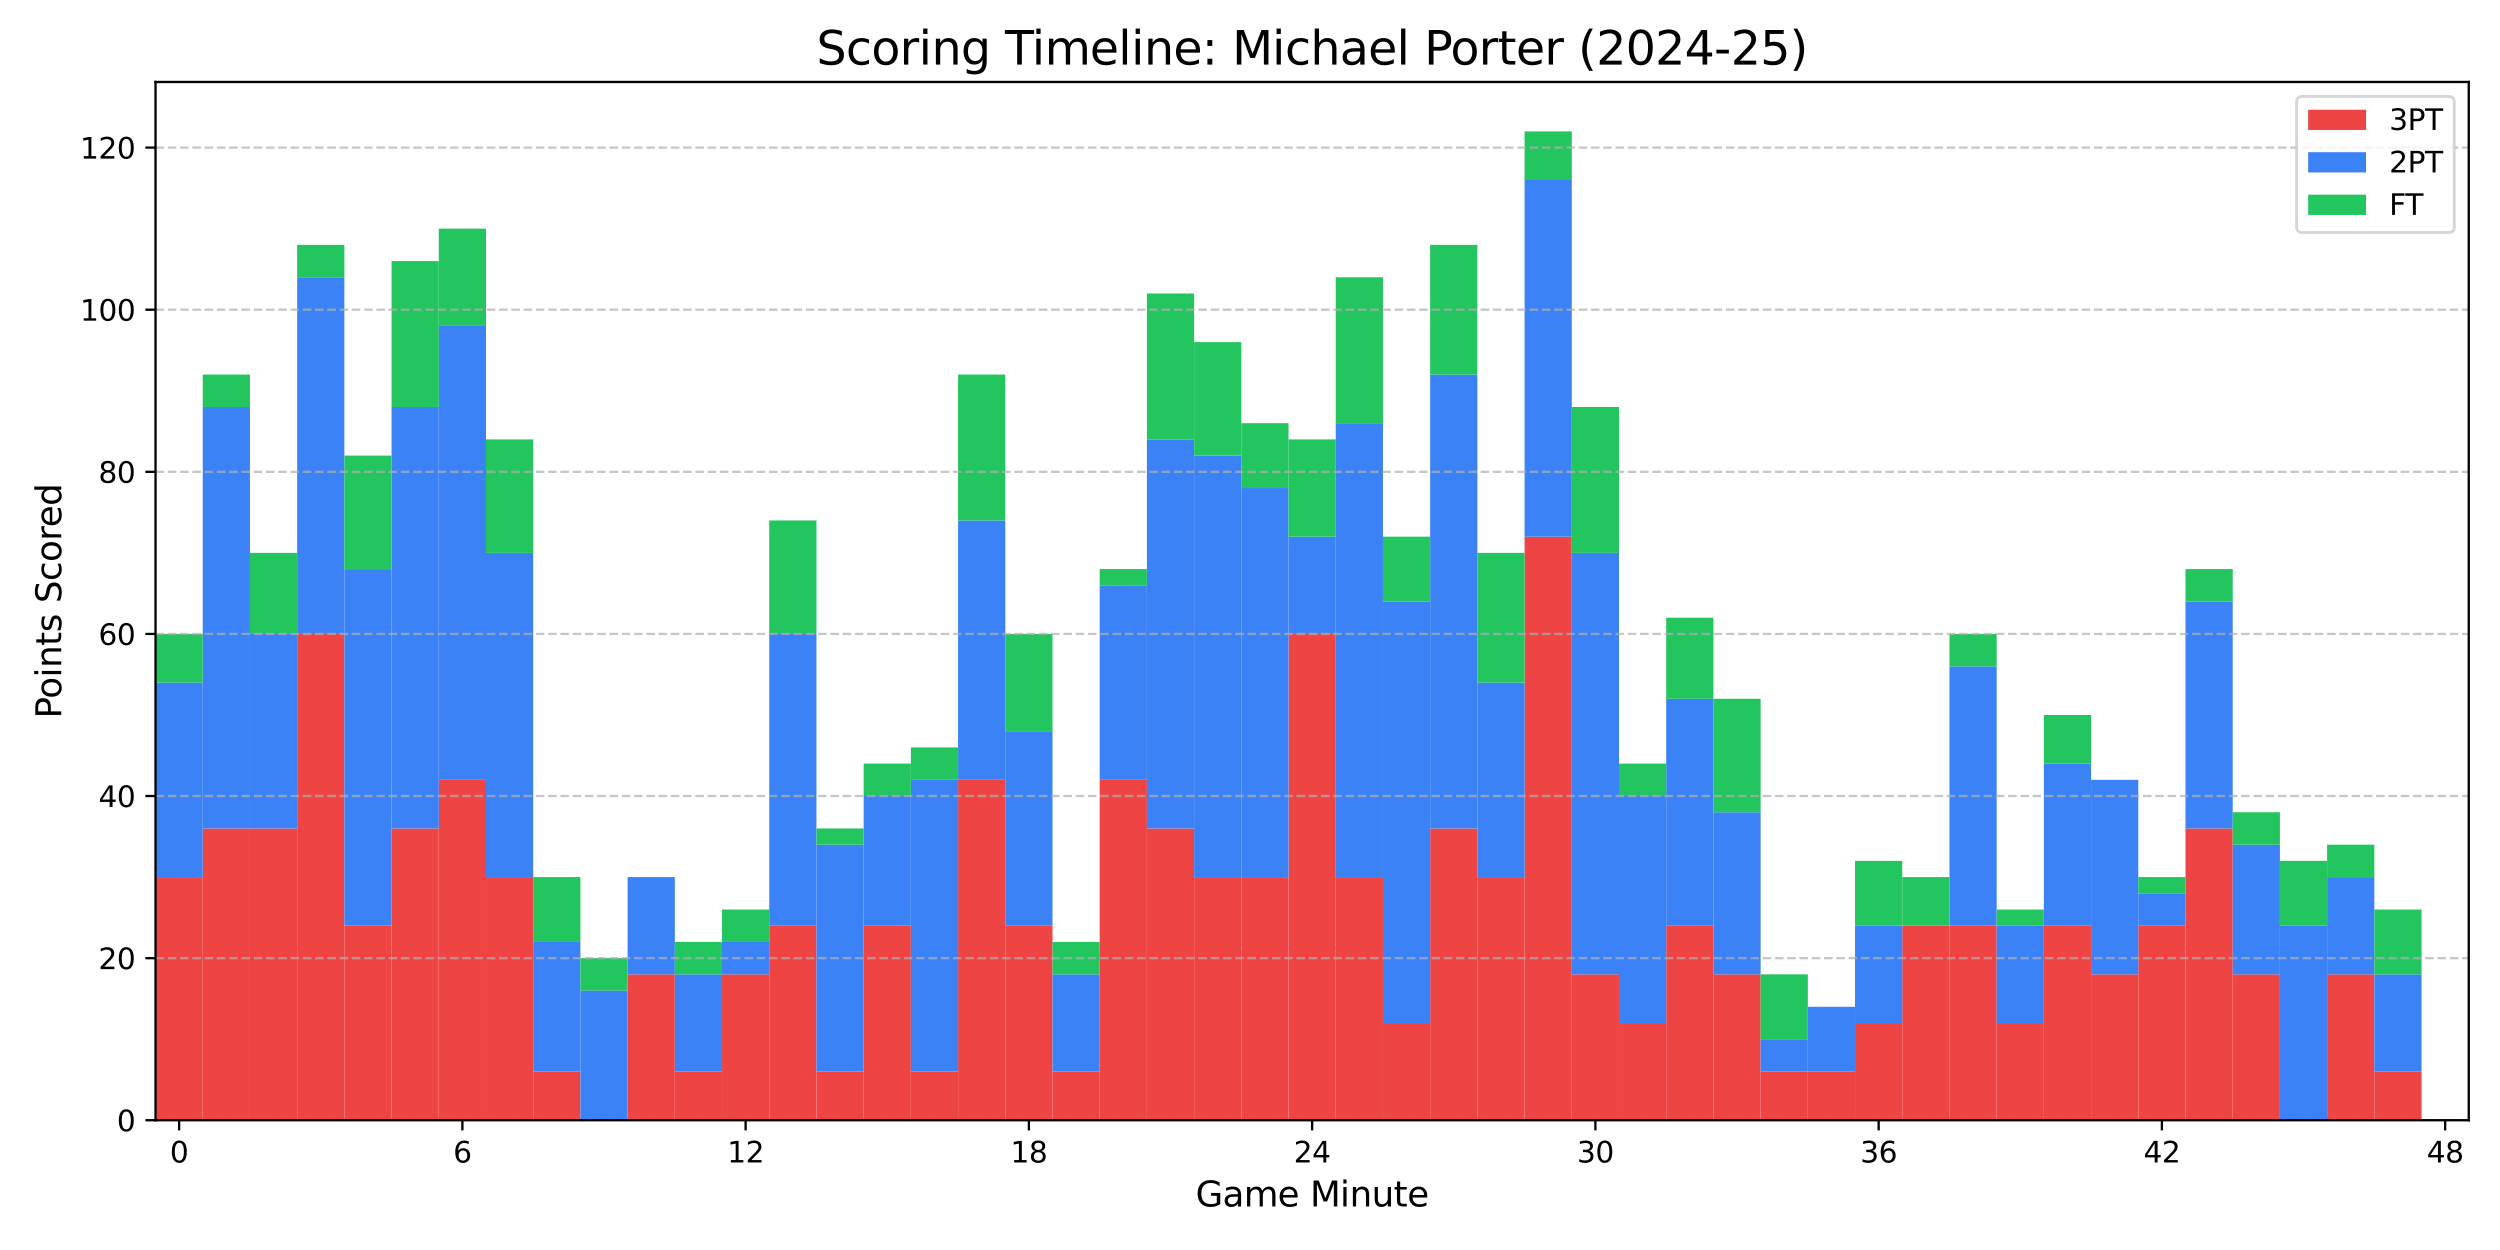 <?xml version="1.0" encoding="utf-8" standalone="no"?>
<!DOCTYPE svg PUBLIC "-//W3C//DTD SVG 1.1//EN"
  "http://www.w3.org/Graphics/SVG/1.1/DTD/svg11.dtd">
<svg xmlns:xlink="http://www.w3.org/1999/xlink" width="864pt" height="432pt" viewBox="0 0 864 432" xmlns="http://www.w3.org/2000/svg" version="1.1">
 <defs>
  <style type="text/css">*{stroke-linejoin: round; stroke-linecap: butt}</style>
 </defs>
 <g id="figure_1">
  <g id="patch_1">
   <path d="M 0 432 
L 864 432 
L 864 0 
L 0 0 
z
" style="fill: #ffffff"/>
  </g>
  <g id="axes_1">
   <g id="patch_2">
    <path d="M 53.75 387.16 
L 853.2 387.16 
L 853.2 28.32 
L 53.75 28.32 
z
" style="fill: #ffffff"/>
   </g>
   <g id="patch_3">
    <path d="M 53.75 387.16 
L 70.065 387.16 
L 70.065 303.123 
L 53.75 303.123 
z
" clip-path="url(#p35b2cbff4e)" style="fill: #ef4444"/>
   </g>
   <g id="patch_4">
    <path d="M 70.065 387.16 
L 86.381 387.16 
L 86.381 286.315 
L 70.065 286.315 
z
" clip-path="url(#p35b2cbff4e)" style="fill: #ef4444"/>
   </g>
   <g id="patch_5">
    <path d="M 86.381 387.16 
L 102.696 387.16 
L 102.696 286.315 
L 86.381 286.315 
z
" clip-path="url(#p35b2cbff4e)" style="fill: #ef4444"/>
   </g>
   <g id="patch_6">
    <path d="M 102.696 387.16 
L 119.011 387.16 
L 119.011 219.085 
L 102.696 219.085 
z
" clip-path="url(#p35b2cbff4e)" style="fill: #ef4444"/>
   </g>
   <g id="patch_7">
    <path d="M 119.011 387.16 
L 135.327 387.16 
L 135.327 319.93 
L 119.011 319.93 
z
" clip-path="url(#p35b2cbff4e)" style="fill: #ef4444"/>
   </g>
   <g id="patch_8">
    <path d="M 135.327 387.16 
L 151.642 387.16 
L 151.642 286.315 
L 135.327 286.315 
z
" clip-path="url(#p35b2cbff4e)" style="fill: #ef4444"/>
   </g>
   <g id="patch_9">
    <path d="M 151.642 387.16 
L 167.957 387.16 
L 167.957 269.508 
L 151.642 269.508 
z
" clip-path="url(#p35b2cbff4e)" style="fill: #ef4444"/>
   </g>
   <g id="patch_10">
    <path d="M 167.957 387.16 
L 184.272 387.16 
L 184.272 303.123 
L 167.957 303.123 
z
" clip-path="url(#p35b2cbff4e)" style="fill: #ef4444"/>
   </g>
   <g id="patch_11">
    <path d="M 184.272 387.16 
L 200.588 387.16 
L 200.588 370.353 
L 184.272 370.353 
z
" clip-path="url(#p35b2cbff4e)" style="fill: #ef4444"/>
   </g>
   <g id="patch_12">
    <path d="M 200.588 387.16 
L 216.903 387.16 
L 216.903 387.16 
L 200.588 387.16 
z
" clip-path="url(#p35b2cbff4e)" style="fill: #ef4444"/>
   </g>
   <g id="patch_13">
    <path d="M 216.903 387.16 
L 233.218 387.16 
L 233.218 336.738 
L 216.903 336.738 
z
" clip-path="url(#p35b2cbff4e)" style="fill: #ef4444"/>
   </g>
   <g id="patch_14">
    <path d="M 233.218 387.16 
L 249.534 387.16 
L 249.534 370.353 
L 233.218 370.353 
z
" clip-path="url(#p35b2cbff4e)" style="fill: #ef4444"/>
   </g>
   <g id="patch_15">
    <path d="M 249.534 387.16 
L 265.849 387.16 
L 265.849 336.738 
L 249.534 336.738 
z
" clip-path="url(#p35b2cbff4e)" style="fill: #ef4444"/>
   </g>
   <g id="patch_16">
    <path d="M 265.849 387.16 
L 282.164 387.16 
L 282.164 319.93 
L 265.849 319.93 
z
" clip-path="url(#p35b2cbff4e)" style="fill: #ef4444"/>
   </g>
   <g id="patch_17">
    <path d="M 282.164 387.16 
L 298.48 387.16 
L 298.48 370.353 
L 282.164 370.353 
z
" clip-path="url(#p35b2cbff4e)" style="fill: #ef4444"/>
   </g>
   <g id="patch_18">
    <path d="M 298.48 387.16 
L 314.795 387.16 
L 314.795 319.93 
L 298.48 319.93 
z
" clip-path="url(#p35b2cbff4e)" style="fill: #ef4444"/>
   </g>
   <g id="patch_19">
    <path d="M 314.795 387.16 
L 331.11 387.16 
L 331.11 370.353 
L 314.795 370.353 
z
" clip-path="url(#p35b2cbff4e)" style="fill: #ef4444"/>
   </g>
   <g id="patch_20">
    <path d="M 331.11 387.16 
L 347.426 387.16 
L 347.426 269.508 
L 331.11 269.508 
z
" clip-path="url(#p35b2cbff4e)" style="fill: #ef4444"/>
   </g>
   <g id="patch_21">
    <path d="M 347.426 387.16 
L 363.741 387.16 
L 363.741 319.93 
L 347.426 319.93 
z
" clip-path="url(#p35b2cbff4e)" style="fill: #ef4444"/>
   </g>
   <g id="patch_22">
    <path d="M 363.741 387.16 
L 380.056 387.16 
L 380.056 370.353 
L 363.741 370.353 
z
" clip-path="url(#p35b2cbff4e)" style="fill: #ef4444"/>
   </g>
   <g id="patch_23">
    <path d="M 380.056 387.16 
L 396.371 387.16 
L 396.371 269.508 
L 380.056 269.508 
z
" clip-path="url(#p35b2cbff4e)" style="fill: #ef4444"/>
   </g>
   <g id="patch_24">
    <path d="M 396.371 387.16 
L 412.687 387.16 
L 412.687 286.315 
L 396.371 286.315 
z
" clip-path="url(#p35b2cbff4e)" style="fill: #ef4444"/>
   </g>
   <g id="patch_25">
    <path d="M 412.687 387.16 
L 429.002 387.16 
L 429.002 303.123 
L 412.687 303.123 
z
" clip-path="url(#p35b2cbff4e)" style="fill: #ef4444"/>
   </g>
   <g id="patch_26">
    <path d="M 429.002 387.16 
L 445.317 387.16 
L 445.317 303.123 
L 429.002 303.123 
z
" clip-path="url(#p35b2cbff4e)" style="fill: #ef4444"/>
   </g>
   <g id="patch_27">
    <path d="M 445.317 387.16 
L 461.633 387.16 
L 461.633 219.085 
L 445.317 219.085 
z
" clip-path="url(#p35b2cbff4e)" style="fill: #ef4444"/>
   </g>
   <g id="patch_28">
    <path d="M 461.633 387.16 
L 477.948 387.16 
L 477.948 303.123 
L 461.633 303.123 
z
" clip-path="url(#p35b2cbff4e)" style="fill: #ef4444"/>
   </g>
   <g id="patch_29">
    <path d="M 477.948 387.16 
L 494.263 387.16 
L 494.263 353.545 
L 477.948 353.545 
z
" clip-path="url(#p35b2cbff4e)" style="fill: #ef4444"/>
   </g>
   <g id="patch_30">
    <path d="M 494.263 387.16 
L 510.579 387.16 
L 510.579 286.315 
L 494.263 286.315 
z
" clip-path="url(#p35b2cbff4e)" style="fill: #ef4444"/>
   </g>
   <g id="patch_31">
    <path d="M 510.579 387.16 
L 526.894 387.16 
L 526.894 303.123 
L 510.579 303.123 
z
" clip-path="url(#p35b2cbff4e)" style="fill: #ef4444"/>
   </g>
   <g id="patch_32">
    <path d="M 526.894 387.16 
L 543.209 387.16 
L 543.209 185.47 
L 526.894 185.47 
z
" clip-path="url(#p35b2cbff4e)" style="fill: #ef4444"/>
   </g>
   <g id="patch_33">
    <path d="M 543.209 387.16 
L 559.524 387.16 
L 559.524 336.738 
L 543.209 336.738 
z
" clip-path="url(#p35b2cbff4e)" style="fill: #ef4444"/>
   </g>
   <g id="patch_34">
    <path d="M 559.524 387.16 
L 575.84 387.16 
L 575.84 353.545 
L 559.524 353.545 
z
" clip-path="url(#p35b2cbff4e)" style="fill: #ef4444"/>
   </g>
   <g id="patch_35">
    <path d="M 575.84 387.16 
L 592.155 387.16 
L 592.155 319.93 
L 575.84 319.93 
z
" clip-path="url(#p35b2cbff4e)" style="fill: #ef4444"/>
   </g>
   <g id="patch_36">
    <path d="M 592.155 387.16 
L 608.47 387.16 
L 608.47 336.738 
L 592.155 336.738 
z
" clip-path="url(#p35b2cbff4e)" style="fill: #ef4444"/>
   </g>
   <g id="patch_37">
    <path d="M 608.47 387.16 
L 624.786 387.16 
L 624.786 370.353 
L 608.47 370.353 
z
" clip-path="url(#p35b2cbff4e)" style="fill: #ef4444"/>
   </g>
   <g id="patch_38">
    <path d="M 624.786 387.16 
L 641.101 387.16 
L 641.101 370.353 
L 624.786 370.353 
z
" clip-path="url(#p35b2cbff4e)" style="fill: #ef4444"/>
   </g>
   <g id="patch_39">
    <path d="M 641.101 387.16 
L 657.416 387.16 
L 657.416 353.545 
L 641.101 353.545 
z
" clip-path="url(#p35b2cbff4e)" style="fill: #ef4444"/>
   </g>
   <g id="patch_40">
    <path d="M 657.416 387.16 
L 673.732 387.16 
L 673.732 319.93 
L 657.416 319.93 
z
" clip-path="url(#p35b2cbff4e)" style="fill: #ef4444"/>
   </g>
   <g id="patch_41">
    <path d="M 673.732 387.16 
L 690.047 387.16 
L 690.047 319.93 
L 673.732 319.93 
z
" clip-path="url(#p35b2cbff4e)" style="fill: #ef4444"/>
   </g>
   <g id="patch_42">
    <path d="M 690.047 387.16 
L 706.362 387.16 
L 706.362 353.545 
L 690.047 353.545 
z
" clip-path="url(#p35b2cbff4e)" style="fill: #ef4444"/>
   </g>
   <g id="patch_43">
    <path d="M 706.362 387.16 
L 722.678 387.16 
L 722.678 319.93 
L 706.362 319.93 
z
" clip-path="url(#p35b2cbff4e)" style="fill: #ef4444"/>
   </g>
   <g id="patch_44">
    <path d="M 722.678 387.16 
L 738.993 387.16 
L 738.993 336.738 
L 722.678 336.738 
z
" clip-path="url(#p35b2cbff4e)" style="fill: #ef4444"/>
   </g>
   <g id="patch_45">
    <path d="M 738.993 387.16 
L 755.308 387.16 
L 755.308 319.93 
L 738.993 319.93 
z
" clip-path="url(#p35b2cbff4e)" style="fill: #ef4444"/>
   </g>
   <g id="patch_46">
    <path d="M 755.308 387.16 
L 771.623 387.16 
L 771.623 286.315 
L 755.308 286.315 
z
" clip-path="url(#p35b2cbff4e)" style="fill: #ef4444"/>
   </g>
   <g id="patch_47">
    <path d="M 771.623 387.16 
L 787.939 387.16 
L 787.939 336.738 
L 771.623 336.738 
z
" clip-path="url(#p35b2cbff4e)" style="fill: #ef4444"/>
   </g>
   <g id="patch_48">
    <path d="M 787.939 387.16 
L 804.254 387.16 
L 804.254 387.16 
L 787.939 387.16 
z
" clip-path="url(#p35b2cbff4e)" style="fill: #ef4444"/>
   </g>
   <g id="patch_49">
    <path d="M 804.254 387.16 
L 820.569 387.16 
L 820.569 336.738 
L 804.254 336.738 
z
" clip-path="url(#p35b2cbff4e)" style="fill: #ef4444"/>
   </g>
   <g id="patch_50">
    <path d="M 820.569 387.16 
L 836.885 387.16 
L 836.885 370.353 
L 820.569 370.353 
z
" clip-path="url(#p35b2cbff4e)" style="fill: #ef4444"/>
   </g>
   <g id="patch_51">
    <path d="M 53.75 303.123 
L 70.065 303.123 
L 70.065 235.893 
L 53.75 235.893 
z
" clip-path="url(#p35b2cbff4e)" style="fill: #3b82f6"/>
   </g>
   <g id="patch_52">
    <path d="M 70.065 286.315 
L 86.381 286.315 
L 86.381 140.65 
L 70.065 140.65 
z
" clip-path="url(#p35b2cbff4e)" style="fill: #3b82f6"/>
   </g>
   <g id="patch_53">
    <path d="M 86.381 286.315 
L 102.696 286.315 
L 102.696 219.085 
L 86.381 219.085 
z
" clip-path="url(#p35b2cbff4e)" style="fill: #3b82f6"/>
   </g>
   <g id="patch_54">
    <path d="M 102.696 219.085 
L 119.011 219.085 
L 119.011 95.83 
L 102.696 95.83 
z
" clip-path="url(#p35b2cbff4e)" style="fill: #3b82f6"/>
   </g>
   <g id="patch_55">
    <path d="M 119.011 319.93 
L 135.327 319.93 
L 135.327 196.675 
L 119.011 196.675 
z
" clip-path="url(#p35b2cbff4e)" style="fill: #3b82f6"/>
   </g>
   <g id="patch_56">
    <path d="M 135.327 286.315 
L 151.642 286.315 
L 151.642 140.65 
L 135.327 140.65 
z
" clip-path="url(#p35b2cbff4e)" style="fill: #3b82f6"/>
   </g>
   <g id="patch_57">
    <path d="M 151.642 269.508 
L 167.957 269.508 
L 167.957 112.638 
L 151.642 112.638 
z
" clip-path="url(#p35b2cbff4e)" style="fill: #3b82f6"/>
   </g>
   <g id="patch_58">
    <path d="M 167.957 303.123 
L 184.272 303.123 
L 184.272 191.073 
L 167.957 191.073 
z
" clip-path="url(#p35b2cbff4e)" style="fill: #3b82f6"/>
   </g>
   <g id="patch_59">
    <path d="M 184.272 370.353 
L 200.588 370.353 
L 200.588 325.533 
L 184.272 325.533 
z
" clip-path="url(#p35b2cbff4e)" style="fill: #3b82f6"/>
   </g>
   <g id="patch_60">
    <path d="M 200.588 387.16 
L 216.903 387.16 
L 216.903 342.34 
L 200.588 342.34 
z
" clip-path="url(#p35b2cbff4e)" style="fill: #3b82f6"/>
   </g>
   <g id="patch_61">
    <path d="M 216.903 336.738 
L 233.218 336.738 
L 233.218 303.123 
L 216.903 303.123 
z
" clip-path="url(#p35b2cbff4e)" style="fill: #3b82f6"/>
   </g>
   <g id="patch_62">
    <path d="M 233.218 370.353 
L 249.534 370.353 
L 249.534 336.738 
L 233.218 336.738 
z
" clip-path="url(#p35b2cbff4e)" style="fill: #3b82f6"/>
   </g>
   <g id="patch_63">
    <path d="M 249.534 336.738 
L 265.849 336.738 
L 265.849 325.533 
L 249.534 325.533 
z
" clip-path="url(#p35b2cbff4e)" style="fill: #3b82f6"/>
   </g>
   <g id="patch_64">
    <path d="M 265.849 319.93 
L 282.164 319.93 
L 282.164 219.085 
L 265.849 219.085 
z
" clip-path="url(#p35b2cbff4e)" style="fill: #3b82f6"/>
   </g>
   <g id="patch_65">
    <path d="M 282.164 370.353 
L 298.48 370.353 
L 298.48 291.918 
L 282.164 291.918 
z
" clip-path="url(#p35b2cbff4e)" style="fill: #3b82f6"/>
   </g>
   <g id="patch_66">
    <path d="M 298.48 319.93 
L 314.795 319.93 
L 314.795 275.11 
L 298.48 275.11 
z
" clip-path="url(#p35b2cbff4e)" style="fill: #3b82f6"/>
   </g>
   <g id="patch_67">
    <path d="M 314.795 370.353 
L 331.11 370.353 
L 331.11 269.508 
L 314.795 269.508 
z
" clip-path="url(#p35b2cbff4e)" style="fill: #3b82f6"/>
   </g>
   <g id="patch_68">
    <path d="M 331.11 269.508 
L 347.426 269.508 
L 347.426 179.868 
L 331.11 179.868 
z
" clip-path="url(#p35b2cbff4e)" style="fill: #3b82f6"/>
   </g>
   <g id="patch_69">
    <path d="M 347.426 319.93 
L 363.741 319.93 
L 363.741 252.7 
L 347.426 252.7 
z
" clip-path="url(#p35b2cbff4e)" style="fill: #3b82f6"/>
   </g>
   <g id="patch_70">
    <path d="M 363.741 370.353 
L 380.056 370.353 
L 380.056 336.738 
L 363.741 336.738 
z
" clip-path="url(#p35b2cbff4e)" style="fill: #3b82f6"/>
   </g>
   <g id="patch_71">
    <path d="M 380.056 269.508 
L 396.371 269.508 
L 396.371 202.278 
L 380.056 202.278 
z
" clip-path="url(#p35b2cbff4e)" style="fill: #3b82f6"/>
   </g>
   <g id="patch_72">
    <path d="M 396.371 286.315 
L 412.687 286.315 
L 412.687 151.855 
L 396.371 151.855 
z
" clip-path="url(#p35b2cbff4e)" style="fill: #3b82f6"/>
   </g>
   <g id="patch_73">
    <path d="M 412.687 303.123 
L 429.002 303.123 
L 429.002 157.458 
L 412.687 157.458 
z
" clip-path="url(#p35b2cbff4e)" style="fill: #3b82f6"/>
   </g>
   <g id="patch_74">
    <path d="M 429.002 303.123 
L 445.317 303.123 
L 445.317 168.663 
L 429.002 168.663 
z
" clip-path="url(#p35b2cbff4e)" style="fill: #3b82f6"/>
   </g>
   <g id="patch_75">
    <path d="M 445.317 219.085 
L 461.633 219.085 
L 461.633 185.47 
L 445.317 185.47 
z
" clip-path="url(#p35b2cbff4e)" style="fill: #3b82f6"/>
   </g>
   <g id="patch_76">
    <path d="M 461.633 303.123 
L 477.948 303.123 
L 477.948 146.253 
L 461.633 146.253 
z
" clip-path="url(#p35b2cbff4e)" style="fill: #3b82f6"/>
   </g>
   <g id="patch_77">
    <path d="M 477.948 353.545 
L 494.263 353.545 
L 494.263 207.88 
L 477.948 207.88 
z
" clip-path="url(#p35b2cbff4e)" style="fill: #3b82f6"/>
   </g>
   <g id="patch_78">
    <path d="M 494.263 286.315 
L 510.579 286.315 
L 510.579 129.445 
L 494.263 129.445 
z
" clip-path="url(#p35b2cbff4e)" style="fill: #3b82f6"/>
   </g>
   <g id="patch_79">
    <path d="M 510.579 303.123 
L 526.894 303.123 
L 526.894 235.893 
L 510.579 235.893 
z
" clip-path="url(#p35b2cbff4e)" style="fill: #3b82f6"/>
   </g>
   <g id="patch_80">
    <path d="M 526.894 185.47 
L 543.209 185.47 
L 543.209 62.215 
L 526.894 62.215 
z
" clip-path="url(#p35b2cbff4e)" style="fill: #3b82f6"/>
   </g>
   <g id="patch_81">
    <path d="M 543.209 336.738 
L 559.524 336.738 
L 559.524 191.073 
L 543.209 191.073 
z
" clip-path="url(#p35b2cbff4e)" style="fill: #3b82f6"/>
   </g>
   <g id="patch_82">
    <path d="M 559.524 353.545 
L 575.84 353.545 
L 575.84 275.11 
L 559.524 275.11 
z
" clip-path="url(#p35b2cbff4e)" style="fill: #3b82f6"/>
   </g>
   <g id="patch_83">
    <path d="M 575.84 319.93 
L 592.155 319.93 
L 592.155 241.495 
L 575.84 241.495 
z
" clip-path="url(#p35b2cbff4e)" style="fill: #3b82f6"/>
   </g>
   <g id="patch_84">
    <path d="M 592.155 336.738 
L 608.47 336.738 
L 608.47 280.713 
L 592.155 280.713 
z
" clip-path="url(#p35b2cbff4e)" style="fill: #3b82f6"/>
   </g>
   <g id="patch_85">
    <path d="M 608.47 370.353 
L 624.786 370.353 
L 624.786 359.148 
L 608.47 359.148 
z
" clip-path="url(#p35b2cbff4e)" style="fill: #3b82f6"/>
   </g>
   <g id="patch_86">
    <path d="M 624.786 370.353 
L 641.101 370.353 
L 641.101 347.943 
L 624.786 347.943 
z
" clip-path="url(#p35b2cbff4e)" style="fill: #3b82f6"/>
   </g>
   <g id="patch_87">
    <path d="M 641.101 353.545 
L 657.416 353.545 
L 657.416 319.93 
L 641.101 319.93 
z
" clip-path="url(#p35b2cbff4e)" style="fill: #3b82f6"/>
   </g>
   <g id="patch_88">
    <path d="M 657.416 319.93 
L 673.732 319.93 
L 673.732 319.93 
L 657.416 319.93 
z
" clip-path="url(#p35b2cbff4e)" style="fill: #3b82f6"/>
   </g>
   <g id="patch_89">
    <path d="M 673.732 319.93 
L 690.047 319.93 
L 690.047 230.29 
L 673.732 230.29 
z
" clip-path="url(#p35b2cbff4e)" style="fill: #3b82f6"/>
   </g>
   <g id="patch_90">
    <path d="M 690.047 353.545 
L 706.362 353.545 
L 706.362 319.93 
L 690.047 319.93 
z
" clip-path="url(#p35b2cbff4e)" style="fill: #3b82f6"/>
   </g>
   <g id="patch_91">
    <path d="M 706.362 319.93 
L 722.678 319.93 
L 722.678 263.905 
L 706.362 263.905 
z
" clip-path="url(#p35b2cbff4e)" style="fill: #3b82f6"/>
   </g>
   <g id="patch_92">
    <path d="M 722.678 336.738 
L 738.993 336.738 
L 738.993 269.508 
L 722.678 269.508 
z
" clip-path="url(#p35b2cbff4e)" style="fill: #3b82f6"/>
   </g>
   <g id="patch_93">
    <path d="M 738.993 319.93 
L 755.308 319.93 
L 755.308 308.725 
L 738.993 308.725 
z
" clip-path="url(#p35b2cbff4e)" style="fill: #3b82f6"/>
   </g>
   <g id="patch_94">
    <path d="M 755.308 286.315 
L 771.623 286.315 
L 771.623 207.88 
L 755.308 207.88 
z
" clip-path="url(#p35b2cbff4e)" style="fill: #3b82f6"/>
   </g>
   <g id="patch_95">
    <path d="M 771.623 336.738 
L 787.939 336.738 
L 787.939 291.918 
L 771.623 291.918 
z
" clip-path="url(#p35b2cbff4e)" style="fill: #3b82f6"/>
   </g>
   <g id="patch_96">
    <path d="M 787.939 387.16 
L 804.254 387.16 
L 804.254 319.93 
L 787.939 319.93 
z
" clip-path="url(#p35b2cbff4e)" style="fill: #3b82f6"/>
   </g>
   <g id="patch_97">
    <path d="M 804.254 336.738 
L 820.569 336.738 
L 820.569 303.123 
L 804.254 303.123 
z
" clip-path="url(#p35b2cbff4e)" style="fill: #3b82f6"/>
   </g>
   <g id="patch_98">
    <path d="M 820.569 370.353 
L 836.885 370.353 
L 836.885 336.738 
L 820.569 336.738 
z
" clip-path="url(#p35b2cbff4e)" style="fill: #3b82f6"/>
   </g>
   <g id="patch_99">
    <path d="M 53.75 235.893 
L 70.065 235.893 
L 70.065 219.085 
L 53.75 219.085 
z
" clip-path="url(#p35b2cbff4e)" style="fill: #22c55e"/>
   </g>
   <g id="patch_100">
    <path d="M 70.065 140.65 
L 86.381 140.65 
L 86.381 129.445 
L 70.065 129.445 
z
" clip-path="url(#p35b2cbff4e)" style="fill: #22c55e"/>
   </g>
   <g id="patch_101">
    <path d="M 86.381 219.085 
L 102.696 219.085 
L 102.696 191.073 
L 86.381 191.073 
z
" clip-path="url(#p35b2cbff4e)" style="fill: #22c55e"/>
   </g>
   <g id="patch_102">
    <path d="M 102.696 95.83 
L 119.011 95.83 
L 119.011 84.625 
L 102.696 84.625 
z
" clip-path="url(#p35b2cbff4e)" style="fill: #22c55e"/>
   </g>
   <g id="patch_103">
    <path d="M 119.011 196.675 
L 135.327 196.675 
L 135.327 157.458 
L 119.011 157.458 
z
" clip-path="url(#p35b2cbff4e)" style="fill: #22c55e"/>
   </g>
   <g id="patch_104">
    <path d="M 135.327 140.65 
L 151.642 140.65 
L 151.642 90.228 
L 135.327 90.228 
z
" clip-path="url(#p35b2cbff4e)" style="fill: #22c55e"/>
   </g>
   <g id="patch_105">
    <path d="M 151.642 112.638 
L 167.957 112.638 
L 167.957 79.023 
L 151.642 79.023 
z
" clip-path="url(#p35b2cbff4e)" style="fill: #22c55e"/>
   </g>
   <g id="patch_106">
    <path d="M 167.957 191.073 
L 184.272 191.073 
L 184.272 151.855 
L 167.957 151.855 
z
" clip-path="url(#p35b2cbff4e)" style="fill: #22c55e"/>
   </g>
   <g id="patch_107">
    <path d="M 184.272 325.533 
L 200.588 325.533 
L 200.588 303.123 
L 184.272 303.123 
z
" clip-path="url(#p35b2cbff4e)" style="fill: #22c55e"/>
   </g>
   <g id="patch_108">
    <path d="M 200.588 342.34 
L 216.903 342.34 
L 216.903 331.135 
L 200.588 331.135 
z
" clip-path="url(#p35b2cbff4e)" style="fill: #22c55e"/>
   </g>
   <g id="patch_109">
    <path d="M 216.903 303.123 
L 233.218 303.123 
L 233.218 303.123 
L 216.903 303.123 
z
" clip-path="url(#p35b2cbff4e)" style="fill: #22c55e"/>
   </g>
   <g id="patch_110">
    <path d="M 233.218 336.738 
L 249.534 336.738 
L 249.534 325.533 
L 233.218 325.533 
z
" clip-path="url(#p35b2cbff4e)" style="fill: #22c55e"/>
   </g>
   <g id="patch_111">
    <path d="M 249.534 325.533 
L 265.849 325.533 
L 265.849 314.328 
L 249.534 314.328 
z
" clip-path="url(#p35b2cbff4e)" style="fill: #22c55e"/>
   </g>
   <g id="patch_112">
    <path d="M 265.849 219.085 
L 282.164 219.085 
L 282.164 179.868 
L 265.849 179.868 
z
" clip-path="url(#p35b2cbff4e)" style="fill: #22c55e"/>
   </g>
   <g id="patch_113">
    <path d="M 282.164 291.918 
L 298.48 291.918 
L 298.48 286.315 
L 282.164 286.315 
z
" clip-path="url(#p35b2cbff4e)" style="fill: #22c55e"/>
   </g>
   <g id="patch_114">
    <path d="M 298.48 275.11 
L 314.795 275.11 
L 314.795 263.905 
L 298.48 263.905 
z
" clip-path="url(#p35b2cbff4e)" style="fill: #22c55e"/>
   </g>
   <g id="patch_115">
    <path d="M 314.795 269.508 
L 331.11 269.508 
L 331.11 258.303 
L 314.795 258.303 
z
" clip-path="url(#p35b2cbff4e)" style="fill: #22c55e"/>
   </g>
   <g id="patch_116">
    <path d="M 331.11 179.868 
L 347.426 179.868 
L 347.426 129.445 
L 331.11 129.445 
z
" clip-path="url(#p35b2cbff4e)" style="fill: #22c55e"/>
   </g>
   <g id="patch_117">
    <path d="M 347.426 252.7 
L 363.741 252.7 
L 363.741 219.085 
L 347.426 219.085 
z
" clip-path="url(#p35b2cbff4e)" style="fill: #22c55e"/>
   </g>
   <g id="patch_118">
    <path d="M 363.741 336.738 
L 380.056 336.738 
L 380.056 325.533 
L 363.741 325.533 
z
" clip-path="url(#p35b2cbff4e)" style="fill: #22c55e"/>
   </g>
   <g id="patch_119">
    <path d="M 380.056 202.278 
L 396.371 202.278 
L 396.371 196.675 
L 380.056 196.675 
z
" clip-path="url(#p35b2cbff4e)" style="fill: #22c55e"/>
   </g>
   <g id="patch_120">
    <path d="M 396.371 151.855 
L 412.687 151.855 
L 412.687 101.433 
L 396.371 101.433 
z
" clip-path="url(#p35b2cbff4e)" style="fill: #22c55e"/>
   </g>
   <g id="patch_121">
    <path d="M 412.687 157.458 
L 429.002 157.458 
L 429.002 118.24 
L 412.687 118.24 
z
" clip-path="url(#p35b2cbff4e)" style="fill: #22c55e"/>
   </g>
   <g id="patch_122">
    <path d="M 429.002 168.663 
L 445.317 168.663 
L 445.317 146.253 
L 429.002 146.253 
z
" clip-path="url(#p35b2cbff4e)" style="fill: #22c55e"/>
   </g>
   <g id="patch_123">
    <path d="M 445.317 185.47 
L 461.633 185.47 
L 461.633 151.855 
L 445.317 151.855 
z
" clip-path="url(#p35b2cbff4e)" style="fill: #22c55e"/>
   </g>
   <g id="patch_124">
    <path d="M 461.633 146.253 
L 477.948 146.253 
L 477.948 95.83 
L 461.633 95.83 
z
" clip-path="url(#p35b2cbff4e)" style="fill: #22c55e"/>
   </g>
   <g id="patch_125">
    <path d="M 477.948 207.88 
L 494.263 207.88 
L 494.263 185.47 
L 477.948 185.47 
z
" clip-path="url(#p35b2cbff4e)" style="fill: #22c55e"/>
   </g>
   <g id="patch_126">
    <path d="M 494.263 129.445 
L 510.579 129.445 
L 510.579 84.625 
L 494.263 84.625 
z
" clip-path="url(#p35b2cbff4e)" style="fill: #22c55e"/>
   </g>
   <g id="patch_127">
    <path d="M 510.579 235.893 
L 526.894 235.893 
L 526.894 191.073 
L 510.579 191.073 
z
" clip-path="url(#p35b2cbff4e)" style="fill: #22c55e"/>
   </g>
   <g id="patch_128">
    <path d="M 526.894 62.215 
L 543.209 62.215 
L 543.209 45.408 
L 526.894 45.408 
z
" clip-path="url(#p35b2cbff4e)" style="fill: #22c55e"/>
   </g>
   <g id="patch_129">
    <path d="M 543.209 191.073 
L 559.524 191.073 
L 559.524 140.65 
L 543.209 140.65 
z
" clip-path="url(#p35b2cbff4e)" style="fill: #22c55e"/>
   </g>
   <g id="patch_130">
    <path d="M 559.524 275.11 
L 575.84 275.11 
L 575.84 263.905 
L 559.524 263.905 
z
" clip-path="url(#p35b2cbff4e)" style="fill: #22c55e"/>
   </g>
   <g id="patch_131">
    <path d="M 575.84 241.495 
L 592.155 241.495 
L 592.155 213.483 
L 575.84 213.483 
z
" clip-path="url(#p35b2cbff4e)" style="fill: #22c55e"/>
   </g>
   <g id="patch_132">
    <path d="M 592.155 280.713 
L 608.47 280.713 
L 608.47 241.495 
L 592.155 241.495 
z
" clip-path="url(#p35b2cbff4e)" style="fill: #22c55e"/>
   </g>
   <g id="patch_133">
    <path d="M 608.47 359.148 
L 624.786 359.148 
L 624.786 336.738 
L 608.47 336.738 
z
" clip-path="url(#p35b2cbff4e)" style="fill: #22c55e"/>
   </g>
   <g id="patch_134">
    <path d="M 624.786 347.943 
L 641.101 347.943 
L 641.101 347.943 
L 624.786 347.943 
z
" clip-path="url(#p35b2cbff4e)" style="fill: #22c55e"/>
   </g>
   <g id="patch_135">
    <path d="M 641.101 319.93 
L 657.416 319.93 
L 657.416 297.52 
L 641.101 297.52 
z
" clip-path="url(#p35b2cbff4e)" style="fill: #22c55e"/>
   </g>
   <g id="patch_136">
    <path d="M 657.416 319.93 
L 673.732 319.93 
L 673.732 303.123 
L 657.416 303.123 
z
" clip-path="url(#p35b2cbff4e)" style="fill: #22c55e"/>
   </g>
   <g id="patch_137">
    <path d="M 673.732 230.29 
L 690.047 230.29 
L 690.047 219.085 
L 673.732 219.085 
z
" clip-path="url(#p35b2cbff4e)" style="fill: #22c55e"/>
   </g>
   <g id="patch_138">
    <path d="M 690.047 319.93 
L 706.362 319.93 
L 706.362 314.328 
L 690.047 314.328 
z
" clip-path="url(#p35b2cbff4e)" style="fill: #22c55e"/>
   </g>
   <g id="patch_139">
    <path d="M 706.362 263.905 
L 722.678 263.905 
L 722.678 247.098 
L 706.362 247.098 
z
" clip-path="url(#p35b2cbff4e)" style="fill: #22c55e"/>
   </g>
   <g id="patch_140">
    <path d="M 722.678 269.508 
L 738.993 269.508 
L 738.993 269.508 
L 722.678 269.508 
z
" clip-path="url(#p35b2cbff4e)" style="fill: #22c55e"/>
   </g>
   <g id="patch_141">
    <path d="M 738.993 308.725 
L 755.308 308.725 
L 755.308 303.123 
L 738.993 303.123 
z
" clip-path="url(#p35b2cbff4e)" style="fill: #22c55e"/>
   </g>
   <g id="patch_142">
    <path d="M 755.308 207.88 
L 771.623 207.88 
L 771.623 196.675 
L 755.308 196.675 
z
" clip-path="url(#p35b2cbff4e)" style="fill: #22c55e"/>
   </g>
   <g id="patch_143">
    <path d="M 771.623 291.918 
L 787.939 291.918 
L 787.939 280.713 
L 771.623 280.713 
z
" clip-path="url(#p35b2cbff4e)" style="fill: #22c55e"/>
   </g>
   <g id="patch_144">
    <path d="M 787.939 319.93 
L 804.254 319.93 
L 804.254 297.52 
L 787.939 297.52 
z
" clip-path="url(#p35b2cbff4e)" style="fill: #22c55e"/>
   </g>
   <g id="patch_145">
    <path d="M 804.254 303.123 
L 820.569 303.123 
L 820.569 291.918 
L 804.254 291.918 
z
" clip-path="url(#p35b2cbff4e)" style="fill: #22c55e"/>
   </g>
   <g id="patch_146">
    <path d="M 820.569 336.738 
L 836.885 336.738 
L 836.885 314.328 
L 820.569 314.328 
z
" clip-path="url(#p35b2cbff4e)" style="fill: #22c55e"/>
   </g>
   <g id="matplotlib.axis_1">
    <g id="xtick_1">
     <g id="line2d_1">
      <defs>
       <path id="m2836e89f95" d="M 0 0 
L 0 3.5 
" style="stroke: #000000; stroke-width: 0.8"/>
      </defs>
      <g>
       <use xlink:href="#m2836e89f95" x="61.908" y="387.16" style="stroke: #000000; stroke-width: 0.8"/>
      </g>
     </g>
     <g id="text_1">
      <!-- 0 -->
      <g transform="translate(58.726 401.758) scale(0.1 -0.1)">
       <defs>
        <path id="DejaVuSans-30" d="M 2034 4250 
Q 1547 4250 1301 3770 
Q 1056 3291 1056 2328 
Q 1056 1369 1301 889 
Q 1547 409 2034 409 
Q 2525 409 2770 889 
Q 3016 1369 3016 2328 
Q 3016 3291 2770 3770 
Q 2525 4250 2034 4250 
z
M 2034 4750 
Q 2819 4750 3233 4129 
Q 3647 3509 3647 2328 
Q 3647 1150 3233 529 
Q 2819 -91 2034 -91 
Q 1250 -91 836 529 
Q 422 1150 422 2328 
Q 422 3509 836 4129 
Q 1250 4750 2034 4750 
z
" transform="scale(0.016)"/>
       </defs>
       <use xlink:href="#DejaVuSans-30"/>
      </g>
     </g>
    </g>
    <g id="xtick_2">
     <g id="line2d_2">
      <g>
       <use xlink:href="#m2836e89f95" x="159.799" y="387.16" style="stroke: #000000; stroke-width: 0.8"/>
      </g>
     </g>
     <g id="text_2">
      <!-- 6 -->
      <g transform="translate(156.618 401.758) scale(0.1 -0.1)">
       <defs>
        <path id="DejaVuSans-36" d="M 2113 2584 
Q 1688 2584 1439 2293 
Q 1191 2003 1191 1497 
Q 1191 994 1439 701 
Q 1688 409 2113 409 
Q 2538 409 2786 701 
Q 3034 994 3034 1497 
Q 3034 2003 2786 2293 
Q 2538 2584 2113 2584 
z
M 3366 4563 
L 3366 3988 
Q 3128 4100 2886 4159 
Q 2644 4219 2406 4219 
Q 1781 4219 1451 3797 
Q 1122 3375 1075 2522 
Q 1259 2794 1537 2939 
Q 1816 3084 2150 3084 
Q 2853 3084 3261 2657 
Q 3669 2231 3669 1497 
Q 3669 778 3244 343 
Q 2819 -91 2113 -91 
Q 1303 -91 875 529 
Q 447 1150 447 2328 
Q 447 3434 972 4092 
Q 1497 4750 2381 4750 
Q 2619 4750 2861 4703 
Q 3103 4656 3366 4563 
z
" transform="scale(0.016)"/>
       </defs>
       <use xlink:href="#DejaVuSans-36"/>
      </g>
     </g>
    </g>
    <g id="xtick_3">
     <g id="line2d_3">
      <g>
       <use xlink:href="#m2836e89f95" x="257.691" y="387.16" style="stroke: #000000; stroke-width: 0.8"/>
      </g>
     </g>
     <g id="text_3">
      <!-- 12 -->
      <g transform="translate(251.329 401.758) scale(0.1 -0.1)">
       <defs>
        <path id="DejaVuSans-31" d="M 794 531 
L 1825 531 
L 1825 4091 
L 703 3866 
L 703 4441 
L 1819 4666 
L 2450 4666 
L 2450 531 
L 3481 531 
L 3481 0 
L 794 0 
L 794 531 
z
" transform="scale(0.016)"/>
        <path id="DejaVuSans-32" d="M 1228 531 
L 3431 531 
L 3431 0 
L 469 0 
L 469 531 
Q 828 903 1448 1529 
Q 2069 2156 2228 2338 
Q 2531 2678 2651 2914 
Q 2772 3150 2772 3378 
Q 2772 3750 2511 3984 
Q 2250 4219 1831 4219 
Q 1534 4219 1204 4116 
Q 875 4013 500 3803 
L 500 4441 
Q 881 4594 1212 4672 
Q 1544 4750 1819 4750 
Q 2544 4750 2975 4387 
Q 3406 4025 3406 3419 
Q 3406 3131 3298 2873 
Q 3191 2616 2906 2266 
Q 2828 2175 2409 1742 
Q 1991 1309 1228 531 
z
" transform="scale(0.016)"/>
       </defs>
       <use xlink:href="#DejaVuSans-31"/>
       <use xlink:href="#DejaVuSans-32" transform="translate(63.623 0)"/>
      </g>
     </g>
    </g>
    <g id="xtick_4">
     <g id="line2d_4">
      <g>
       <use xlink:href="#m2836e89f95" x="355.583" y="387.16" style="stroke: #000000; stroke-width: 0.8"/>
      </g>
     </g>
     <g id="text_4">
      <!-- 18 -->
      <g transform="translate(349.221 401.758) scale(0.1 -0.1)">
       <defs>
        <path id="DejaVuSans-38" d="M 2034 2216 
Q 1584 2216 1326 1975 
Q 1069 1734 1069 1313 
Q 1069 891 1326 650 
Q 1584 409 2034 409 
Q 2484 409 2743 651 
Q 3003 894 3003 1313 
Q 3003 1734 2745 1975 
Q 2488 2216 2034 2216 
z
M 1403 2484 
Q 997 2584 770 2862 
Q 544 3141 544 3541 
Q 544 4100 942 4425 
Q 1341 4750 2034 4750 
Q 2731 4750 3128 4425 
Q 3525 4100 3525 3541 
Q 3525 3141 3298 2862 
Q 3072 2584 2669 2484 
Q 3125 2378 3379 2068 
Q 3634 1759 3634 1313 
Q 3634 634 3220 271 
Q 2806 -91 2034 -91 
Q 1263 -91 848 271 
Q 434 634 434 1313 
Q 434 1759 690 2068 
Q 947 2378 1403 2484 
z
M 1172 3481 
Q 1172 3119 1398 2916 
Q 1625 2713 2034 2713 
Q 2441 2713 2670 2916 
Q 2900 3119 2900 3481 
Q 2900 3844 2670 4047 
Q 2441 4250 2034 4250 
Q 1625 4250 1398 4047 
Q 1172 3844 1172 3481 
z
" transform="scale(0.016)"/>
       </defs>
       <use xlink:href="#DejaVuSans-31"/>
       <use xlink:href="#DejaVuSans-38" transform="translate(63.623 0)"/>
      </g>
     </g>
    </g>
    <g id="xtick_5">
     <g id="line2d_5">
      <g>
       <use xlink:href="#m2836e89f95" x="453.475" y="387.16" style="stroke: #000000; stroke-width: 0.8"/>
      </g>
     </g>
     <g id="text_5">
      <!-- 24 -->
      <g transform="translate(447.113 401.758) scale(0.1 -0.1)">
       <defs>
        <path id="DejaVuSans-34" d="M 2419 4116 
L 825 1625 
L 2419 1625 
L 2419 4116 
z
M 2253 4666 
L 3047 4666 
L 3047 1625 
L 3713 1625 
L 3713 1100 
L 3047 1100 
L 3047 0 
L 2419 0 
L 2419 1100 
L 313 1100 
L 313 1709 
L 2253 4666 
z
" transform="scale(0.016)"/>
       </defs>
       <use xlink:href="#DejaVuSans-32"/>
       <use xlink:href="#DejaVuSans-34" transform="translate(63.623 0)"/>
      </g>
     </g>
    </g>
    <g id="xtick_6">
     <g id="line2d_6">
      <g>
       <use xlink:href="#m2836e89f95" x="551.367" y="387.16" style="stroke: #000000; stroke-width: 0.8"/>
      </g>
     </g>
     <g id="text_6">
      <!-- 30 -->
      <g transform="translate(545.004 401.758) scale(0.1 -0.1)">
       <defs>
        <path id="DejaVuSans-33" d="M 2597 2516 
Q 3050 2419 3304 2112 
Q 3559 1806 3559 1356 
Q 3559 666 3084 287 
Q 2609 -91 1734 -91 
Q 1441 -91 1130 -33 
Q 819 25 488 141 
L 488 750 
Q 750 597 1062 519 
Q 1375 441 1716 441 
Q 2309 441 2620 675 
Q 2931 909 2931 1356 
Q 2931 1769 2642 2001 
Q 2353 2234 1838 2234 
L 1294 2234 
L 1294 2753 
L 1863 2753 
Q 2328 2753 2575 2939 
Q 2822 3125 2822 3475 
Q 2822 3834 2567 4026 
Q 2313 4219 1838 4219 
Q 1578 4219 1281 4162 
Q 984 4106 628 3988 
L 628 4550 
Q 988 4650 1302 4700 
Q 1616 4750 1894 4750 
Q 2613 4750 3031 4423 
Q 3450 4097 3450 3541 
Q 3450 3153 3228 2886 
Q 3006 2619 2597 2516 
z
" transform="scale(0.016)"/>
       </defs>
       <use xlink:href="#DejaVuSans-33"/>
       <use xlink:href="#DejaVuSans-30" transform="translate(63.623 0)"/>
      </g>
     </g>
    </g>
    <g id="xtick_7">
     <g id="line2d_7">
      <g>
       <use xlink:href="#m2836e89f95" x="649.259" y="387.16" style="stroke: #000000; stroke-width: 0.8"/>
      </g>
     </g>
     <g id="text_7">
      <!-- 36 -->
      <g transform="translate(642.896 401.758) scale(0.1 -0.1)">
       <use xlink:href="#DejaVuSans-33"/>
       <use xlink:href="#DejaVuSans-36" transform="translate(63.623 0)"/>
      </g>
     </g>
    </g>
    <g id="xtick_8">
     <g id="line2d_8">
      <g>
       <use xlink:href="#m2836e89f95" x="747.151" y="387.16" style="stroke: #000000; stroke-width: 0.8"/>
      </g>
     </g>
     <g id="text_8">
      <!-- 42 -->
      <g transform="translate(740.788 401.758) scale(0.1 -0.1)">
       <use xlink:href="#DejaVuSans-34"/>
       <use xlink:href="#DejaVuSans-32" transform="translate(63.623 0)"/>
      </g>
     </g>
    </g>
    <g id="xtick_9">
     <g id="line2d_9">
      <g>
       <use xlink:href="#m2836e89f95" x="845.042" y="387.16" style="stroke: #000000; stroke-width: 0.8"/>
      </g>
     </g>
     <g id="text_9">
      <!-- 48 -->
      <g transform="translate(838.68 401.758) scale(0.1 -0.1)">
       <use xlink:href="#DejaVuSans-34"/>
       <use xlink:href="#DejaVuSans-38" transform="translate(63.623 0)"/>
      </g>
     </g>
    </g>
    <g id="text_10">
     <!-- Game Minute -->
     <g transform="translate(413.213 416.956) scale(0.12 -0.12)">
      <defs>
       <path id="DejaVuSans-47" d="M 3809 666 
L 3809 1919 
L 2778 1919 
L 2778 2438 
L 4434 2438 
L 4434 434 
Q 4069 175 3628 42 
Q 3188 -91 2688 -91 
Q 1594 -91 976 548 
Q 359 1188 359 2328 
Q 359 3472 976 4111 
Q 1594 4750 2688 4750 
Q 3144 4750 3555 4637 
Q 3966 4525 4313 4306 
L 4313 3634 
Q 3963 3931 3569 4081 
Q 3175 4231 2741 4231 
Q 1884 4231 1454 3753 
Q 1025 3275 1025 2328 
Q 1025 1384 1454 906 
Q 1884 428 2741 428 
Q 3075 428 3337 486 
Q 3600 544 3809 666 
z
" transform="scale(0.016)"/>
       <path id="DejaVuSans-61" d="M 2194 1759 
Q 1497 1759 1228 1600 
Q 959 1441 959 1056 
Q 959 750 1161 570 
Q 1363 391 1709 391 
Q 2188 391 2477 730 
Q 2766 1069 2766 1631 
L 2766 1759 
L 2194 1759 
z
M 3341 1997 
L 3341 0 
L 2766 0 
L 2766 531 
Q 2569 213 2275 61 
Q 1981 -91 1556 -91 
Q 1019 -91 701 211 
Q 384 513 384 1019 
Q 384 1609 779 1909 
Q 1175 2209 1959 2209 
L 2766 2209 
L 2766 2266 
Q 2766 2663 2505 2880 
Q 2244 3097 1772 3097 
Q 1472 3097 1187 3025 
Q 903 2953 641 2809 
L 641 3341 
Q 956 3463 1253 3523 
Q 1550 3584 1831 3584 
Q 2591 3584 2966 3190 
Q 3341 2797 3341 1997 
z
" transform="scale(0.016)"/>
       <path id="DejaVuSans-6d" d="M 3328 2828 
Q 3544 3216 3844 3400 
Q 4144 3584 4550 3584 
Q 5097 3584 5394 3201 
Q 5691 2819 5691 2113 
L 5691 0 
L 5113 0 
L 5113 2094 
Q 5113 2597 4934 2840 
Q 4756 3084 4391 3084 
Q 3944 3084 3684 2787 
Q 3425 2491 3425 1978 
L 3425 0 
L 2847 0 
L 2847 2094 
Q 2847 2600 2669 2842 
Q 2491 3084 2119 3084 
Q 1678 3084 1418 2786 
Q 1159 2488 1159 1978 
L 1159 0 
L 581 0 
L 581 3500 
L 1159 3500 
L 1159 2956 
Q 1356 3278 1631 3431 
Q 1906 3584 2284 3584 
Q 2666 3584 2933 3390 
Q 3200 3197 3328 2828 
z
" transform="scale(0.016)"/>
       <path id="DejaVuSans-65" d="M 3597 1894 
L 3597 1613 
L 953 1613 
Q 991 1019 1311 708 
Q 1631 397 2203 397 
Q 2534 397 2845 478 
Q 3156 559 3463 722 
L 3463 178 
Q 3153 47 2828 -22 
Q 2503 -91 2169 -91 
Q 1331 -91 842 396 
Q 353 884 353 1716 
Q 353 2575 817 3079 
Q 1281 3584 2069 3584 
Q 2775 3584 3186 3129 
Q 3597 2675 3597 1894 
z
M 3022 2063 
Q 3016 2534 2758 2815 
Q 2500 3097 2075 3097 
Q 1594 3097 1305 2825 
Q 1016 2553 972 2059 
L 3022 2063 
z
" transform="scale(0.016)"/>
       <path id="DejaVuSans-20" transform="scale(0.016)"/>
       <path id="DejaVuSans-4d" d="M 628 4666 
L 1569 4666 
L 2759 1491 
L 3956 4666 
L 4897 4666 
L 4897 0 
L 4281 0 
L 4281 4097 
L 3078 897 
L 2444 897 
L 1241 4097 
L 1241 0 
L 628 0 
L 628 4666 
z
" transform="scale(0.016)"/>
       <path id="DejaVuSans-69" d="M 603 3500 
L 1178 3500 
L 1178 0 
L 603 0 
L 603 3500 
z
M 603 4863 
L 1178 4863 
L 1178 4134 
L 603 4134 
L 603 4863 
z
" transform="scale(0.016)"/>
       <path id="DejaVuSans-6e" d="M 3513 2113 
L 3513 0 
L 2938 0 
L 2938 2094 
Q 2938 2591 2744 2837 
Q 2550 3084 2163 3084 
Q 1697 3084 1428 2787 
Q 1159 2491 1159 1978 
L 1159 0 
L 581 0 
L 581 3500 
L 1159 3500 
L 1159 2956 
Q 1366 3272 1645 3428 
Q 1925 3584 2291 3584 
Q 2894 3584 3203 3211 
Q 3513 2838 3513 2113 
z
" transform="scale(0.016)"/>
       <path id="DejaVuSans-75" d="M 544 1381 
L 544 3500 
L 1119 3500 
L 1119 1403 
Q 1119 906 1312 657 
Q 1506 409 1894 409 
Q 2359 409 2629 706 
Q 2900 1003 2900 1516 
L 2900 3500 
L 3475 3500 
L 3475 0 
L 2900 0 
L 2900 538 
Q 2691 219 2414 64 
Q 2138 -91 1772 -91 
Q 1169 -91 856 284 
Q 544 659 544 1381 
z
M 1991 3584 
L 1991 3584 
z
" transform="scale(0.016)"/>
       <path id="DejaVuSans-74" d="M 1172 4494 
L 1172 3500 
L 2356 3500 
L 2356 3053 
L 1172 3053 
L 1172 1153 
Q 1172 725 1289 603 
Q 1406 481 1766 481 
L 2356 481 
L 2356 0 
L 1766 0 
Q 1100 0 847 248 
Q 594 497 594 1153 
L 594 3053 
L 172 3053 
L 172 3500 
L 594 3500 
L 594 4494 
L 1172 4494 
z
" transform="scale(0.016)"/>
      </defs>
      <use xlink:href="#DejaVuSans-47"/>
      <use xlink:href="#DejaVuSans-61" transform="translate(77.49 0)"/>
      <use xlink:href="#DejaVuSans-6d" transform="translate(138.77 0)"/>
      <use xlink:href="#DejaVuSans-65" transform="translate(236.182 0)"/>
      <use xlink:href="#DejaVuSans-20" transform="translate(297.705 0)"/>
      <use xlink:href="#DejaVuSans-4d" transform="translate(329.492 0)"/>
      <use xlink:href="#DejaVuSans-69" transform="translate(415.771 0)"/>
      <use xlink:href="#DejaVuSans-6e" transform="translate(443.555 0)"/>
      <use xlink:href="#DejaVuSans-75" transform="translate(506.934 0)"/>
      <use xlink:href="#DejaVuSans-74" transform="translate(570.312 0)"/>
      <use xlink:href="#DejaVuSans-65" transform="translate(609.521 0)"/>
     </g>
    </g>
   </g>
   <g id="matplotlib.axis_2">
    <g id="ytick_1">
     <g id="line2d_10">
      <path d="M 53.75 387.16 
L 853.2 387.16 
" clip-path="url(#p35b2cbff4e)" style="fill: none; stroke-dasharray: 2.96,1.28; stroke-dashoffset: 0; stroke: #b0b0b0; stroke-opacity: 0.7; stroke-width: 0.8"/>
     </g>
     <g id="line2d_11">
      <defs>
       <path id="m8ce4d3a144" d="M 0 0 
L -3.5 0 
" style="stroke: #000000; stroke-width: 0.8"/>
      </defs>
      <g>
       <use xlink:href="#m8ce4d3a144" x="53.75" y="387.16" style="stroke: #000000; stroke-width: 0.8"/>
      </g>
     </g>
     <g id="text_11">
      <!-- 0 -->
      <g transform="translate(40.388 390.959) scale(0.1 -0.1)">
       <use xlink:href="#DejaVuSans-30"/>
      </g>
     </g>
    </g>
    <g id="ytick_2">
     <g id="line2d_12">
      <path d="M 53.75 331.135 
L 853.2 331.135 
" clip-path="url(#p35b2cbff4e)" style="fill: none; stroke-dasharray: 2.96,1.28; stroke-dashoffset: 0; stroke: #b0b0b0; stroke-opacity: 0.7; stroke-width: 0.8"/>
     </g>
     <g id="line2d_13">
      <g>
       <use xlink:href="#m8ce4d3a144" x="53.75" y="331.135" style="stroke: #000000; stroke-width: 0.8"/>
      </g>
     </g>
     <g id="text_12">
      <!-- 20 -->
      <g transform="translate(34.025 334.934) scale(0.1 -0.1)">
       <use xlink:href="#DejaVuSans-32"/>
       <use xlink:href="#DejaVuSans-30" transform="translate(63.623 0)"/>
      </g>
     </g>
    </g>
    <g id="ytick_3">
     <g id="line2d_14">
      <path d="M 53.75 275.11 
L 853.2 275.11 
" clip-path="url(#p35b2cbff4e)" style="fill: none; stroke-dasharray: 2.96,1.28; stroke-dashoffset: 0; stroke: #b0b0b0; stroke-opacity: 0.7; stroke-width: 0.8"/>
     </g>
     <g id="line2d_15">
      <g>
       <use xlink:href="#m8ce4d3a144" x="53.75" y="275.11" style="stroke: #000000; stroke-width: 0.8"/>
      </g>
     </g>
     <g id="text_13">
      <!-- 40 -->
      <g transform="translate(34.025 278.909) scale(0.1 -0.1)">
       <use xlink:href="#DejaVuSans-34"/>
       <use xlink:href="#DejaVuSans-30" transform="translate(63.623 0)"/>
      </g>
     </g>
    </g>
    <g id="ytick_4">
     <g id="line2d_16">
      <path d="M 53.75 219.085 
L 853.2 219.085 
" clip-path="url(#p35b2cbff4e)" style="fill: none; stroke-dasharray: 2.96,1.28; stroke-dashoffset: 0; stroke: #b0b0b0; stroke-opacity: 0.7; stroke-width: 0.8"/>
     </g>
     <g id="line2d_17">
      <g>
       <use xlink:href="#m8ce4d3a144" x="53.75" y="219.085" style="stroke: #000000; stroke-width: 0.8"/>
      </g>
     </g>
     <g id="text_14">
      <!-- 60 -->
      <g transform="translate(34.025 222.884) scale(0.1 -0.1)">
       <use xlink:href="#DejaVuSans-36"/>
       <use xlink:href="#DejaVuSans-30" transform="translate(63.623 0)"/>
      </g>
     </g>
    </g>
    <g id="ytick_5">
     <g id="line2d_18">
      <path d="M 53.75 163.06 
L 853.2 163.06 
" clip-path="url(#p35b2cbff4e)" style="fill: none; stroke-dasharray: 2.96,1.28; stroke-dashoffset: 0; stroke: #b0b0b0; stroke-opacity: 0.7; stroke-width: 0.8"/>
     </g>
     <g id="line2d_19">
      <g>
       <use xlink:href="#m8ce4d3a144" x="53.75" y="163.06" style="stroke: #000000; stroke-width: 0.8"/>
      </g>
     </g>
     <g id="text_15">
      <!-- 80 -->
      <g transform="translate(34.025 166.859) scale(0.1 -0.1)">
       <use xlink:href="#DejaVuSans-38"/>
       <use xlink:href="#DejaVuSans-30" transform="translate(63.623 0)"/>
      </g>
     </g>
    </g>
    <g id="ytick_6">
     <g id="line2d_20">
      <path d="M 53.75 107.035 
L 853.2 107.035 
" clip-path="url(#p35b2cbff4e)" style="fill: none; stroke-dasharray: 2.96,1.28; stroke-dashoffset: 0; stroke: #b0b0b0; stroke-opacity: 0.7; stroke-width: 0.8"/>
     </g>
     <g id="line2d_21">
      <g>
       <use xlink:href="#m8ce4d3a144" x="53.75" y="107.035" style="stroke: #000000; stroke-width: 0.8"/>
      </g>
     </g>
     <g id="text_16">
      <!-- 100 -->
      <g transform="translate(27.663 110.834) scale(0.1 -0.1)">
       <use xlink:href="#DejaVuSans-31"/>
       <use xlink:href="#DejaVuSans-30" transform="translate(63.623 0)"/>
       <use xlink:href="#DejaVuSans-30" transform="translate(127.246 0)"/>
      </g>
     </g>
    </g>
    <g id="ytick_7">
     <g id="line2d_22">
      <path d="M 53.75 51.01 
L 853.2 51.01 
" clip-path="url(#p35b2cbff4e)" style="fill: none; stroke-dasharray: 2.96,1.28; stroke-dashoffset: 0; stroke: #b0b0b0; stroke-opacity: 0.7; stroke-width: 0.8"/>
     </g>
     <g id="line2d_23">
      <g>
       <use xlink:href="#m8ce4d3a144" x="53.75" y="51.01" style="stroke: #000000; stroke-width: 0.8"/>
      </g>
     </g>
     <g id="text_17">
      <!-- 120 -->
      <g transform="translate(27.663 54.809) scale(0.1 -0.1)">
       <use xlink:href="#DejaVuSans-31"/>
       <use xlink:href="#DejaVuSans-32" transform="translate(63.623 0)"/>
       <use xlink:href="#DejaVuSans-30" transform="translate(127.246 0)"/>
      </g>
     </g>
    </g>
    <g id="text_18">
     <!-- Points Scored -->
     <g transform="translate(21.167 248.278) rotate(-90) scale(0.12 -0.12)">
      <defs>
       <path id="DejaVuSans-50" d="M 1259 4147 
L 1259 2394 
L 2053 2394 
Q 2494 2394 2734 2622 
Q 2975 2850 2975 3272 
Q 2975 3691 2734 3919 
Q 2494 4147 2053 4147 
L 1259 4147 
z
M 628 4666 
L 2053 4666 
Q 2838 4666 3239 4311 
Q 3641 3956 3641 3272 
Q 3641 2581 3239 2228 
Q 2838 1875 2053 1875 
L 1259 1875 
L 1259 0 
L 628 0 
L 628 4666 
z
" transform="scale(0.016)"/>
       <path id="DejaVuSans-6f" d="M 1959 3097 
Q 1497 3097 1228 2736 
Q 959 2375 959 1747 
Q 959 1119 1226 758 
Q 1494 397 1959 397 
Q 2419 397 2687 759 
Q 2956 1122 2956 1747 
Q 2956 2369 2687 2733 
Q 2419 3097 1959 3097 
z
M 1959 3584 
Q 2709 3584 3137 3096 
Q 3566 2609 3566 1747 
Q 3566 888 3137 398 
Q 2709 -91 1959 -91 
Q 1206 -91 779 398 
Q 353 888 353 1747 
Q 353 2609 779 3096 
Q 1206 3584 1959 3584 
z
" transform="scale(0.016)"/>
       <path id="DejaVuSans-73" d="M 2834 3397 
L 2834 2853 
Q 2591 2978 2328 3040 
Q 2066 3103 1784 3103 
Q 1356 3103 1142 2972 
Q 928 2841 928 2578 
Q 928 2378 1081 2264 
Q 1234 2150 1697 2047 
L 1894 2003 
Q 2506 1872 2764 1633 
Q 3022 1394 3022 966 
Q 3022 478 2636 193 
Q 2250 -91 1575 -91 
Q 1294 -91 989 -36 
Q 684 19 347 128 
L 347 722 
Q 666 556 975 473 
Q 1284 391 1588 391 
Q 1994 391 2212 530 
Q 2431 669 2431 922 
Q 2431 1156 2273 1281 
Q 2116 1406 1581 1522 
L 1381 1569 
Q 847 1681 609 1914 
Q 372 2147 372 2553 
Q 372 3047 722 3315 
Q 1072 3584 1716 3584 
Q 2034 3584 2315 3537 
Q 2597 3491 2834 3397 
z
" transform="scale(0.016)"/>
       <path id="DejaVuSans-53" d="M 3425 4513 
L 3425 3897 
Q 3066 4069 2747 4153 
Q 2428 4238 2131 4238 
Q 1616 4238 1336 4038 
Q 1056 3838 1056 3469 
Q 1056 3159 1242 3001 
Q 1428 2844 1947 2747 
L 2328 2669 
Q 3034 2534 3370 2195 
Q 3706 1856 3706 1288 
Q 3706 609 3251 259 
Q 2797 -91 1919 -91 
Q 1588 -91 1214 -16 
Q 841 59 441 206 
L 441 856 
Q 825 641 1194 531 
Q 1563 422 1919 422 
Q 2459 422 2753 634 
Q 3047 847 3047 1241 
Q 3047 1584 2836 1778 
Q 2625 1972 2144 2069 
L 1759 2144 
Q 1053 2284 737 2584 
Q 422 2884 422 3419 
Q 422 4038 858 4394 
Q 1294 4750 2059 4750 
Q 2388 4750 2728 4690 
Q 3069 4631 3425 4513 
z
" transform="scale(0.016)"/>
       <path id="DejaVuSans-63" d="M 3122 3366 
L 3122 2828 
Q 2878 2963 2633 3030 
Q 2388 3097 2138 3097 
Q 1578 3097 1268 2742 
Q 959 2388 959 1747 
Q 959 1106 1268 751 
Q 1578 397 2138 397 
Q 2388 397 2633 464 
Q 2878 531 3122 666 
L 3122 134 
Q 2881 22 2623 -34 
Q 2366 -91 2075 -91 
Q 1284 -91 818 406 
Q 353 903 353 1747 
Q 353 2603 823 3093 
Q 1294 3584 2113 3584 
Q 2378 3584 2631 3529 
Q 2884 3475 3122 3366 
z
" transform="scale(0.016)"/>
       <path id="DejaVuSans-72" d="M 2631 2963 
Q 2534 3019 2420 3045 
Q 2306 3072 2169 3072 
Q 1681 3072 1420 2755 
Q 1159 2438 1159 1844 
L 1159 0 
L 581 0 
L 581 3500 
L 1159 3500 
L 1159 2956 
Q 1341 3275 1631 3429 
Q 1922 3584 2338 3584 
Q 2397 3584 2469 3576 
Q 2541 3569 2628 3553 
L 2631 2963 
z
" transform="scale(0.016)"/>
       <path id="DejaVuSans-64" d="M 2906 2969 
L 2906 4863 
L 3481 4863 
L 3481 0 
L 2906 0 
L 2906 525 
Q 2725 213 2448 61 
Q 2172 -91 1784 -91 
Q 1150 -91 751 415 
Q 353 922 353 1747 
Q 353 2572 751 3078 
Q 1150 3584 1784 3584 
Q 2172 3584 2448 3432 
Q 2725 3281 2906 2969 
z
M 947 1747 
Q 947 1113 1208 752 
Q 1469 391 1925 391 
Q 2381 391 2643 752 
Q 2906 1113 2906 1747 
Q 2906 2381 2643 2742 
Q 2381 3103 1925 3103 
Q 1469 3103 1208 2742 
Q 947 2381 947 1747 
z
" transform="scale(0.016)"/>
      </defs>
      <use xlink:href="#DejaVuSans-50"/>
      <use xlink:href="#DejaVuSans-6f" transform="translate(56.678 0)"/>
      <use xlink:href="#DejaVuSans-69" transform="translate(117.859 0)"/>
      <use xlink:href="#DejaVuSans-6e" transform="translate(145.643 0)"/>
      <use xlink:href="#DejaVuSans-74" transform="translate(209.021 0)"/>
      <use xlink:href="#DejaVuSans-73" transform="translate(248.23 0)"/>
      <use xlink:href="#DejaVuSans-20" transform="translate(300.33 0)"/>
      <use xlink:href="#DejaVuSans-53" transform="translate(332.117 0)"/>
      <use xlink:href="#DejaVuSans-63" transform="translate(395.594 0)"/>
      <use xlink:href="#DejaVuSans-6f" transform="translate(450.574 0)"/>
      <use xlink:href="#DejaVuSans-72" transform="translate(511.756 0)"/>
      <use xlink:href="#DejaVuSans-65" transform="translate(550.619 0)"/>
      <use xlink:href="#DejaVuSans-64" transform="translate(612.143 0)"/>
     </g>
    </g>
   </g>
   <g id="patch_147">
    <path d="M 53.75 387.16 
L 53.75 28.32 
" style="fill: none; stroke: #000000; stroke-width: 0.8; stroke-linejoin: miter; stroke-linecap: square"/>
   </g>
   <g id="patch_148">
    <path d="M 853.2 387.16 
L 853.2 28.32 
" style="fill: none; stroke: #000000; stroke-width: 0.8; stroke-linejoin: miter; stroke-linecap: square"/>
   </g>
   <g id="patch_149">
    <path d="M 53.75 387.16 
L 853.2 387.16 
" style="fill: none; stroke: #000000; stroke-width: 0.8; stroke-linejoin: miter; stroke-linecap: square"/>
   </g>
   <g id="patch_150">
    <path d="M 53.75 28.32 
L 853.2 28.32 
" style="fill: none; stroke: #000000; stroke-width: 0.8; stroke-linejoin: miter; stroke-linecap: square"/>
   </g>
   <g id="text_19">
    <!-- Scoring Timeline: Michael Porter (2024-25) -->
    <g transform="translate(282.191 22.32) scale(0.16 -0.16)">
     <defs>
      <path id="DejaVuSans-67" d="M 2906 1791 
Q 2906 2416 2648 2759 
Q 2391 3103 1925 3103 
Q 1463 3103 1205 2759 
Q 947 2416 947 1791 
Q 947 1169 1205 825 
Q 1463 481 1925 481 
Q 2391 481 2648 825 
Q 2906 1169 2906 1791 
z
M 3481 434 
Q 3481 -459 3084 -895 
Q 2688 -1331 1869 -1331 
Q 1566 -1331 1297 -1286 
Q 1028 -1241 775 -1147 
L 775 -588 
Q 1028 -725 1275 -790 
Q 1522 -856 1778 -856 
Q 2344 -856 2625 -561 
Q 2906 -266 2906 331 
L 2906 616 
Q 2728 306 2450 153 
Q 2172 0 1784 0 
Q 1141 0 747 490 
Q 353 981 353 1791 
Q 353 2603 747 3093 
Q 1141 3584 1784 3584 
Q 2172 3584 2450 3431 
Q 2728 3278 2906 2969 
L 2906 3500 
L 3481 3500 
L 3481 434 
z
" transform="scale(0.016)"/>
      <path id="DejaVuSans-54" d="M -19 4666 
L 3928 4666 
L 3928 4134 
L 2272 4134 
L 2272 0 
L 1638 0 
L 1638 4134 
L -19 4134 
L -19 4666 
z
" transform="scale(0.016)"/>
      <path id="DejaVuSans-6c" d="M 603 4863 
L 1178 4863 
L 1178 0 
L 603 0 
L 603 4863 
z
" transform="scale(0.016)"/>
      <path id="DejaVuSans-3a" d="M 750 794 
L 1409 794 
L 1409 0 
L 750 0 
L 750 794 
z
M 750 3309 
L 1409 3309 
L 1409 2516 
L 750 2516 
L 750 3309 
z
" transform="scale(0.016)"/>
      <path id="DejaVuSans-68" d="M 3513 2113 
L 3513 0 
L 2938 0 
L 2938 2094 
Q 2938 2591 2744 2837 
Q 2550 3084 2163 3084 
Q 1697 3084 1428 2787 
Q 1159 2491 1159 1978 
L 1159 0 
L 581 0 
L 581 4863 
L 1159 4863 
L 1159 2956 
Q 1366 3272 1645 3428 
Q 1925 3584 2291 3584 
Q 2894 3584 3203 3211 
Q 3513 2838 3513 2113 
z
" transform="scale(0.016)"/>
      <path id="DejaVuSans-28" d="M 1984 4856 
Q 1566 4138 1362 3434 
Q 1159 2731 1159 2009 
Q 1159 1288 1364 580 
Q 1569 -128 1984 -844 
L 1484 -844 
Q 1016 -109 783 600 
Q 550 1309 550 2009 
Q 550 2706 781 3412 
Q 1013 4119 1484 4856 
L 1984 4856 
z
" transform="scale(0.016)"/>
      <path id="DejaVuSans-2d" d="M 313 2009 
L 1997 2009 
L 1997 1497 
L 313 1497 
L 313 2009 
z
" transform="scale(0.016)"/>
      <path id="DejaVuSans-35" d="M 691 4666 
L 3169 4666 
L 3169 4134 
L 1269 4134 
L 1269 2991 
Q 1406 3038 1543 3061 
Q 1681 3084 1819 3084 
Q 2600 3084 3056 2656 
Q 3513 2228 3513 1497 
Q 3513 744 3044 326 
Q 2575 -91 1722 -91 
Q 1428 -91 1123 -41 
Q 819 9 494 109 
L 494 744 
Q 775 591 1075 516 
Q 1375 441 1709 441 
Q 2250 441 2565 725 
Q 2881 1009 2881 1497 
Q 2881 1984 2565 2268 
Q 2250 2553 1709 2553 
Q 1456 2553 1204 2497 
Q 953 2441 691 2322 
L 691 4666 
z
" transform="scale(0.016)"/>
      <path id="DejaVuSans-29" d="M 513 4856 
L 1013 4856 
Q 1481 4119 1714 3412 
Q 1947 2706 1947 2009 
Q 1947 1309 1714 600 
Q 1481 -109 1013 -844 
L 513 -844 
Q 928 -128 1133 580 
Q 1338 1288 1338 2009 
Q 1338 2731 1133 3434 
Q 928 4138 513 4856 
z
" transform="scale(0.016)"/>
     </defs>
     <use xlink:href="#DejaVuSans-53"/>
     <use xlink:href="#DejaVuSans-63" transform="translate(63.477 0)"/>
     <use xlink:href="#DejaVuSans-6f" transform="translate(118.457 0)"/>
     <use xlink:href="#DejaVuSans-72" transform="translate(179.639 0)"/>
     <use xlink:href="#DejaVuSans-69" transform="translate(220.752 0)"/>
     <use xlink:href="#DejaVuSans-6e" transform="translate(248.535 0)"/>
     <use xlink:href="#DejaVuSans-67" transform="translate(311.914 0)"/>
     <use xlink:href="#DejaVuSans-20" transform="translate(375.391 0)"/>
     <use xlink:href="#DejaVuSans-54" transform="translate(407.178 0)"/>
     <use xlink:href="#DejaVuSans-69" transform="translate(465.137 0)"/>
     <use xlink:href="#DejaVuSans-6d" transform="translate(492.92 0)"/>
     <use xlink:href="#DejaVuSans-65" transform="translate(590.332 0)"/>
     <use xlink:href="#DejaVuSans-6c" transform="translate(651.855 0)"/>
     <use xlink:href="#DejaVuSans-69" transform="translate(679.639 0)"/>
     <use xlink:href="#DejaVuSans-6e" transform="translate(707.422 0)"/>
     <use xlink:href="#DejaVuSans-65" transform="translate(770.801 0)"/>
     <use xlink:href="#DejaVuSans-3a" transform="translate(832.324 0)"/>
     <use xlink:href="#DejaVuSans-20" transform="translate(866.016 0)"/>
     <use xlink:href="#DejaVuSans-4d" transform="translate(897.803 0)"/>
     <use xlink:href="#DejaVuSans-69" transform="translate(984.082 0)"/>
     <use xlink:href="#DejaVuSans-63" transform="translate(1011.865 0)"/>
     <use xlink:href="#DejaVuSans-68" transform="translate(1066.846 0)"/>
     <use xlink:href="#DejaVuSans-61" transform="translate(1130.225 0)"/>
     <use xlink:href="#DejaVuSans-65" transform="translate(1191.504 0)"/>
     <use xlink:href="#DejaVuSans-6c" transform="translate(1253.027 0)"/>
     <use xlink:href="#DejaVuSans-20" transform="translate(1280.811 0)"/>
     <use xlink:href="#DejaVuSans-50" transform="translate(1312.598 0)"/>
     <use xlink:href="#DejaVuSans-6f" transform="translate(1369.275 0)"/>
     <use xlink:href="#DejaVuSans-72" transform="translate(1430.457 0)"/>
     <use xlink:href="#DejaVuSans-74" transform="translate(1471.57 0)"/>
     <use xlink:href="#DejaVuSans-65" transform="translate(1510.779 0)"/>
     <use xlink:href="#DejaVuSans-72" transform="translate(1572.303 0)"/>
     <use xlink:href="#DejaVuSans-20" transform="translate(1613.416 0)"/>
     <use xlink:href="#DejaVuSans-28" transform="translate(1645.203 0)"/>
     <use xlink:href="#DejaVuSans-32" transform="translate(1684.217 0)"/>
     <use xlink:href="#DejaVuSans-30" transform="translate(1747.84 0)"/>
     <use xlink:href="#DejaVuSans-32" transform="translate(1811.463 0)"/>
     <use xlink:href="#DejaVuSans-34" transform="translate(1875.086 0)"/>
     <use xlink:href="#DejaVuSans-2d" transform="translate(1938.709 0)"/>
     <use xlink:href="#DejaVuSans-32" transform="translate(1974.793 0)"/>
     <use xlink:href="#DejaVuSans-35" transform="translate(2038.416 0)"/>
     <use xlink:href="#DejaVuSans-29" transform="translate(2102.039 0)"/>
    </g>
   </g>
   <g id="legend_1">
    <g id="patch_151">
     <path d="M 795.7 80.354 
L 846.2 80.354 
Q 848.2 80.354 848.2 78.354 
L 848.2 35.32 
Q 848.2 33.32 846.2 33.32 
L 795.7 33.32 
Q 793.7 33.32 793.7 35.32 
L 793.7 78.354 
Q 793.7 80.354 795.7 80.354 
z
" style="fill: #ffffff; opacity: 0.8; stroke: #cccccc; stroke-linejoin: miter"/>
    </g>
    <g id="patch_152">
     <path d="M 797.7 44.918 
L 817.7 44.918 
L 817.7 37.918 
L 797.7 37.918 
z
" style="fill: #ef4444"/>
    </g>
    <g id="text_20">
     <!-- 3PT -->
     <g transform="translate(825.7 44.918) scale(0.1 -0.1)">
      <use xlink:href="#DejaVuSans-33"/>
      <use xlink:href="#DejaVuSans-50" transform="translate(63.623 0)"/>
      <use xlink:href="#DejaVuSans-54" transform="translate(123.926 0)"/>
     </g>
    </g>
    <g id="patch_153">
     <path d="M 797.7 59.597 
L 817.7 59.597 
L 817.7 52.597 
L 797.7 52.597 
z
" style="fill: #3b82f6"/>
    </g>
    <g id="text_21">
     <!-- 2PT -->
     <g transform="translate(825.7 59.597) scale(0.1 -0.1)">
      <use xlink:href="#DejaVuSans-32"/>
      <use xlink:href="#DejaVuSans-50" transform="translate(63.623 0)"/>
      <use xlink:href="#DejaVuSans-54" transform="translate(123.926 0)"/>
     </g>
    </g>
    <g id="patch_154">
     <path d="M 797.7 74.275 
L 817.7 74.275 
L 817.7 67.275 
L 797.7 67.275 
z
" style="fill: #22c55e"/>
    </g>
    <g id="text_22">
     <!-- FT -->
     <g transform="translate(825.7 74.275) scale(0.1 -0.1)">
      <defs>
       <path id="DejaVuSans-46" d="M 628 4666 
L 3309 4666 
L 3309 4134 
L 1259 4134 
L 1259 2759 
L 3109 2759 
L 3109 2228 
L 1259 2228 
L 1259 0 
L 628 0 
L 628 4666 
z
" transform="scale(0.016)"/>
      </defs>
      <use xlink:href="#DejaVuSans-46"/>
      <use xlink:href="#DejaVuSans-54" transform="translate(55.77 0)"/>
     </g>
    </g>
   </g>
  </g>
 </g>
 <defs>
  <clipPath id="p35b2cbff4e">
   <rect x="53.75" y="28.32" width="799.45" height="358.84"/>
  </clipPath>
 </defs>
</svg>
